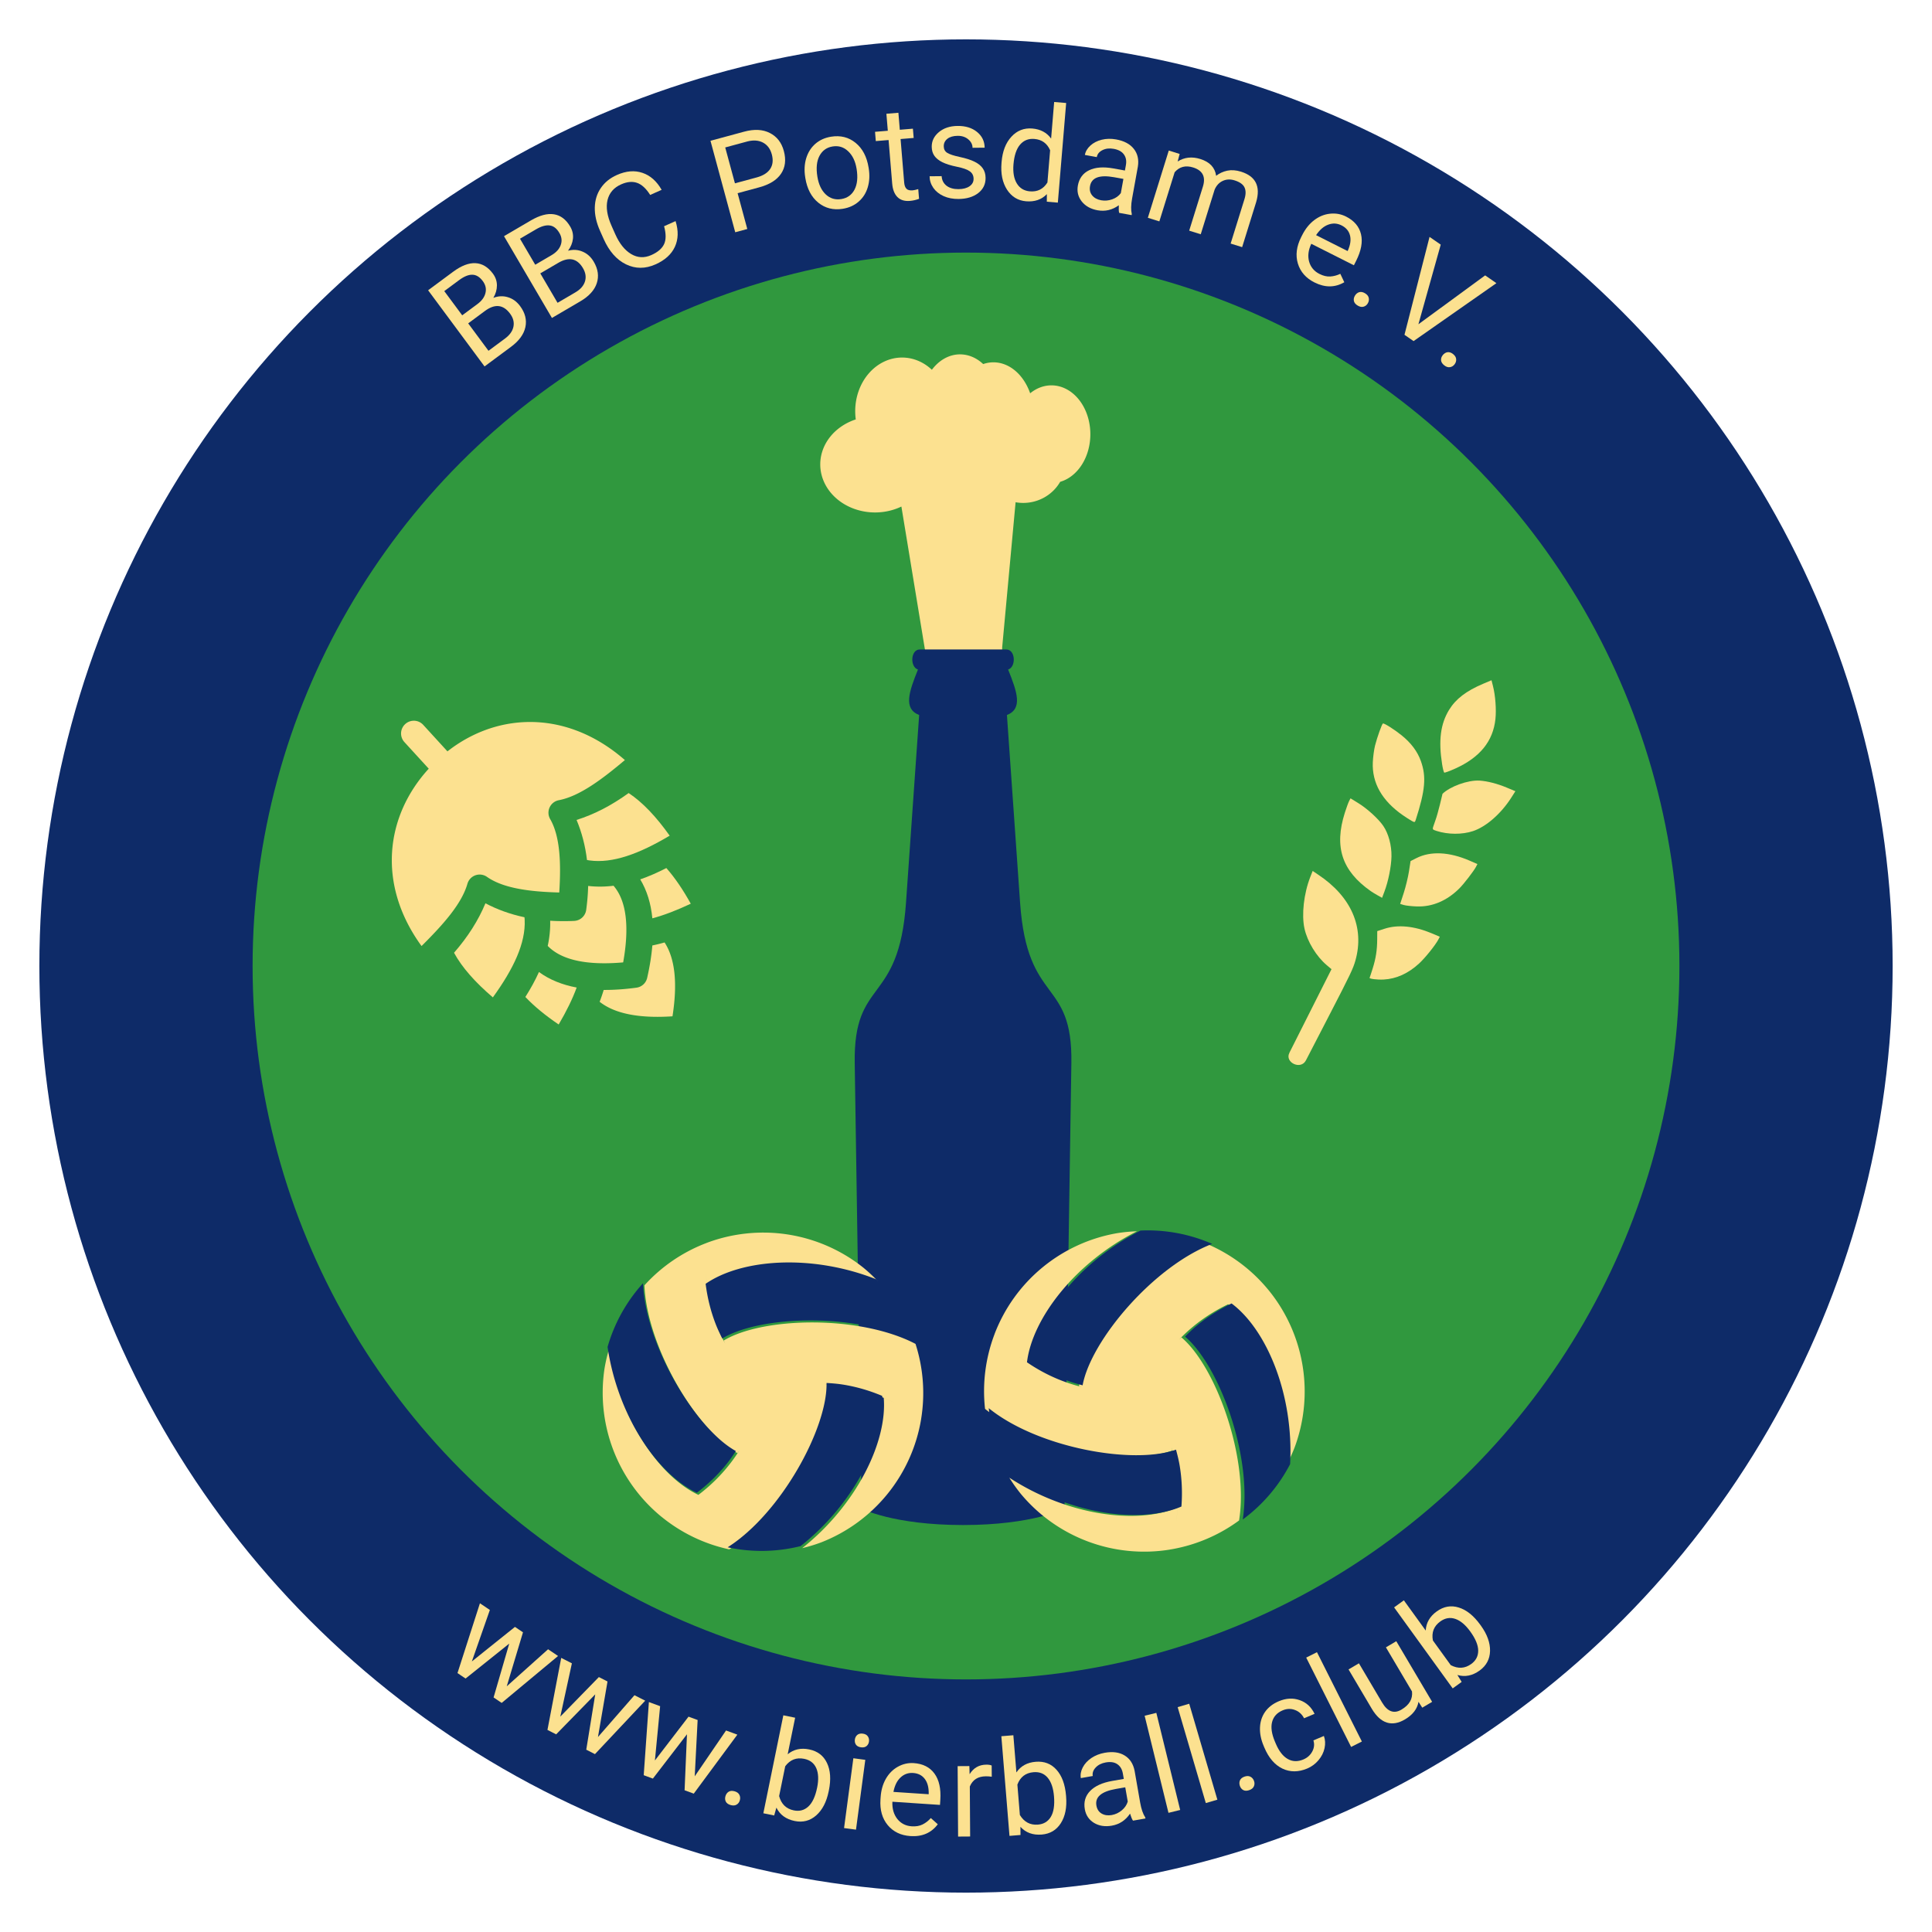 <?xml version="1.0" encoding="UTF-8" standalone="no"?>
<!-- Created with Inkscape (http://www.inkscape.org/) -->

<svg
   width="245.403mm"
   height="245.403mm"
   viewBox="0 0 245.403 245.403"
   version="1.1"
   id="svg2358"
   sodipodi:docname="logo_text2path.svg"
   inkscape:version="1.1 (c68e22c387, 2021-05-23)"
   xmlns:inkscape="http://www.inkscape.org/namespaces/inkscape"
   xmlns:sodipodi="http://sodipodi.sourceforge.net/DTD/sodipodi-0.dtd"
   xmlns="http://www.w3.org/2000/svg"
   xmlns:svg="http://www.w3.org/2000/svg">
  <sodipodi:namedview
     id="namedview2360"
     pagecolor="#ffffff"
     bordercolor="#666666"
     borderopacity="1.0"
     inkscape:pageshadow="2"
     inkscape:pageopacity="0.0"
     inkscape:pagecheckerboard="0"
     inkscape:document-units="mm"
     showgrid="false"
     fit-margin-top="5"
     fit-margin-left="5"
     fit-margin-right="5"
     fit-margin-bottom="5"
     inkscape:zoom="1.3915123"
     inkscape:cx="239.6673"
     inkscape:cy="676.24266"
     inkscape:window-width="1920"
     inkscape:window-height="1017"
     inkscape:window-x="2552"
     inkscape:window-y="353"
     inkscape:window-maximized="1"
     inkscape:current-layer="layer1" />
  <defs
     id="defs2355" />
  <g
     inkscape:label="Ebene 1"
     inkscape:groupmode="layer"
     id="layer1"
     transform="translate(-86.073,-21.805)">
    <circle
       r="117.702"
       cy="144.507"
       cx="208.775"
       id="blue_background"
       style="display:inline;vector-effect:none;fill:#0e2b68;fill-opacity:1;stroke:none;stroke-width:1;stroke-linecap:butt;stroke-linejoin:miter;stroke-miterlimit:4;stroke-dasharray:none;stroke-dashoffset:0;stroke-opacity:1"
       inkscape:label="blue_background" />
    <circle
       r="90.617"
       cy="144.507"
       cx="208.775"
       id="green_background"
       style="display:inline;vector-effect:none;fill:#30983e icc-color(ISO-Coated-v2-300---ECI-, 0.773, 0.059, 0.902, 0.18);fill-opacity:1;stroke:none;stroke-width:1;stroke-linecap:butt;stroke-linejoin:miter;stroke-miterlimit:4;stroke-dasharray:none;stroke-dashoffset:0;stroke-opacity:1"
       inkscape:label="green_background" />
    <g
       aria-label="www.bierball.club"
       id="domain_text"
       style="font-size:16.933px;line-height:1.25;font-family:Roboto;-inkscape-font-specification:'Roboto, Normal';text-align:center;letter-spacing:0.003px;word-spacing:0px;text-anchor:middle;display:inline;fill:#fce190"
       inkscape:label="domain_text">
      <path
         d="m 150.44,236.001 5.25,-4.707 1.268,0.855 -7.162,5.96 -1.028,-0.694 1.989,-6.837 -5.546,4.437 -1.028,-0.694 2.851,-8.868 1.261,0.851 -2.286,6.537 5.473,-4.387 1.021,0.689 z"
         style="letter-spacing:0.794px"
         id="path990" />
      <path
         d="m 162.027,242.443 4.637,-5.312 1.363,0.694 -6.382,6.789 -1.105,-0.563 1.14,-7.028 -4.964,5.08 -1.105,-0.563 1.748,-9.15 1.356,0.691 -1.471,6.767 4.897,-5.021 1.098,0.559 z"
         style="letter-spacing:0.794px"
         id="path992" />
      <path
         d="m 174.318,247.433 3.978,-5.822 1.435,0.529 -5.537,7.494 -1.164,-0.429 0.303,-7.114 -4.33,5.63 -1.164,-0.429 0.657,-9.292 1.428,0.526 -0.663,6.893 4.27,-5.564 1.156,0.426 z"
         style="letter-spacing:0.794px"
         id="path994" />
      <path
         d="m 178.215,249.971 q 0.107,-0.382 0.401,-0.575 0.302,-0.19 0.756,-0.064 0.454,0.127 0.614,0.446 0.168,0.322 0.061,0.704 -0.102,0.366 -0.41,0.547 -0.3,0.182 -0.754,0.056 -0.454,-0.127 -0.616,-0.438 -0.154,-0.309 -0.052,-0.675 z"
         style="letter-spacing:0.794px"
         id="path996" />
      <path
         d="m 191.328,249.356 q -0.41,2.009 -1.583,3.044 -1.172,1.027 -2.727,0.709 -1.661,-0.339 -2.328,-1.699 l -0.28,0.998 -1.377,-0.281 2.54,-12.443 1.499,0.306 -0.948,4.642 q 1.137,-0.941 2.733,-0.615 1.596,0.326 2.257,1.718 0.669,1.394 0.241,3.492 z m -1.464,-0.476 q 0.313,-1.531 -0.109,-2.486 -0.421,-0.955 -1.531,-1.182 -1.483,-0.303 -2.412,0.942 l -0.774,3.791 q 0.407,1.518 1.866,1.815 1.077,0.22 1.847,-0.492 0.77,-0.712 1.112,-2.389 z"
         style="letter-spacing:0.794px"
         id="path998" />
      <path
         d="m 194.802,254.208 -1.516,-0.202 1.181,-8.868 1.516,0.202 z m -0.145,-11.438 q 0.049,-0.369 0.304,-0.593 0.263,-0.224 0.706,-0.165 0.443,0.059 0.638,0.344 0.196,0.285 0.147,0.653 -0.049,0.369 -0.311,0.584 -0.262,0.215 -0.705,0.156 -0.443,-0.059 -0.639,-0.335 -0.189,-0.275 -0.139,-0.644 z"
         style="letter-spacing:0.794px"
         id="path1000" />
      <path
         d="m 201.713,255.023 q -1.815,-0.12 -2.875,-1.384 -1.059,-1.272 -0.927,-3.268 l 0.019,-0.281 q 0.088,-1.328 0.66,-2.334 0.581,-1.014 1.527,-1.539 0.955,-0.533 2.019,-0.463 1.741,0.115 2.63,1.326 0.889,1.211 0.747,3.348 l -0.042,0.635 -6.047,-0.401 q -0.054,1.322 0.626,2.188 0.689,0.858 1.827,0.933 0.809,0.054 1.391,-0.239 0.583,-0.293 1.04,-0.809 l 0.884,0.788 q -1.236,1.65 -3.48,1.501 z m 0.341,-8.015 q -0.924,-0.061 -1.596,0.574 -0.671,0.627 -0.9,1.83 l 4.472,0.297 0.008,-0.116 q 0.011,-1.168 -0.508,-1.84 -0.518,-0.681 -1.475,-0.744 z"
         style="letter-spacing:0.794px"
         id="path1002" />
      <path
         d="m 212.047,247.485 q -0.348,-0.056 -0.753,-0.053 -1.505,0.01 -2.034,1.295 l 0.041,6.35 -1.53,0.01 -0.058,-8.946 1.488,-0.01 0.032,1.033 q 0.745,-1.204 2.125,-1.213 0.446,-0.003 0.679,0.111 z"
         style="letter-spacing:0.794px"
         id="path1004" />
      <path
         d="m 221.491,250.023 q 0.167,2.044 -0.671,3.365 -0.839,1.313 -2.421,1.442 -1.689,0.138 -2.71,-0.982 l 0.01,1.036 -1.401,0.114 -1.033,-12.658 1.525,-0.124 0.386,4.722 q 0.829,-1.221 2.453,-1.353 1.623,-0.133 2.647,1.02 1.031,1.152 1.206,3.286 z m -1.539,-0.049 q -0.127,-1.558 -0.798,-2.357 -0.671,-0.8 -1.8,-0.708 -1.508,0.123 -2.053,1.578 l 0.315,3.857 q 0.815,1.344 2.298,1.223 1.096,-0.089 1.637,-0.988 0.541,-0.899 0.401,-2.604 z"
         style="letter-spacing:0.794px"
         id="path1006" />
      <path
         d="m 229.987,253.063 q -0.176,-0.238 -0.374,-0.891 -0.86,1.275 -2.318,1.53 -1.303,0.228 -2.27,-0.359 -0.96,-0.596 -1.158,-1.728 -0.241,-1.376 0.67,-2.316 0.917,-0.949 2.815,-1.281 l 1.466,-0.256 -0.121,-0.692 q -0.138,-0.79 -0.692,-1.172 -0.555,-0.39 -1.475,-0.229 -0.806,0.141 -1.281,0.644 -0.475,0.503 -0.373,1.081 l -1.515,0.265 q -0.115,-0.66 0.242,-1.352 0.364,-0.702 1.1,-1.199 0.744,-0.499 1.705,-0.667 1.523,-0.266 2.52,0.349 0.996,0.607 1.262,1.937 l 0.709,4.056 q 0.212,1.214 0.647,1.876 l 0.023,0.13 z m -2.701,-0.711 q 0.709,-0.124 1.28,-0.601 0.571,-0.478 0.754,-1.114 l -0.316,-1.808 -1.181,0.206 q -2.769,0.484 -2.486,2.105 0.124,0.709 0.666,1.025 0.542,0.317 1.283,0.187 z"
         style="letter-spacing:0.794px"
         id="path1008" />
      <path
         d="m 235.979,251.707 -1.486,0.365 -3.028,-12.334 1.486,-0.365 z"
         style="letter-spacing:0.794px"
         id="path1010" />
      <path
         d="m 240.704,250.4 -1.468,0.431 -3.576,-12.186 1.468,-0.431 z"
         style="letter-spacing:0.794px"
         id="path1012" />
      <path
         d="m 243.565,248.653 q -0.129,-0.375 0.003,-0.701 0.141,-0.328 0.586,-0.482 0.446,-0.153 0.758,0.019 0.321,0.169 0.45,0.545 0.124,0.36 -0.027,0.683 -0.143,0.32 -0.589,0.474 -0.446,0.153 -0.756,-0.011 -0.302,-0.167 -0.426,-0.527 z"
         style="letter-spacing:0.794px"
         id="path1014" />
      <path
         d="m 251.635,245.289 q 0.754,-0.318 1.125,-1.013 0.371,-0.695 0.142,-1.406 l 1.333,-0.563 q 0.261,0.724 0.082,1.554 -0.179,0.83 -0.772,1.529 -0.586,0.696 -1.423,1.05 -1.683,0.711 -3.154,0.013 -1.466,-0.709 -2.29,-2.659 l -0.1,-0.236 q -0.508,-1.203 -0.462,-2.327 0.046,-1.123 0.65,-1.989 0.612,-0.869 1.739,-1.345 1.386,-0.585 2.651,-0.141 1.272,0.441 1.893,1.741 l -1.333,0.563 q -0.399,-0.774 -1.163,-1.053 -0.76,-0.29 -1.559,0.048 -1.074,0.454 -1.34,1.481 -0.262,1.017 0.356,2.479 l 0.113,0.267 q 0.602,1.424 1.513,1.946 0.911,0.522 2.001,0.062 z"
         style="letter-spacing:0.794px"
         id="path1016" />
      <path
         d="m 259.058,243.013 -1.367,0.687 -5.704,-11.347 1.367,-0.687 z"
         style="letter-spacing:0.794px"
         id="path1018" />
      <path
         d="m 266.252,237.968 q -0.234,1.358 -1.722,2.238 -1.231,0.728 -2.3,0.399 -1.066,-0.34 -1.902,-1.738 l -2.962,-5.011 1.317,-0.778 2.941,4.975 q 1.035,1.751 2.459,0.909 1.509,-0.892 1.342,-2.311 l -3.312,-5.601 1.317,-0.778 4.553,7.701 -1.253,0.741 z"
         style="letter-spacing:0.794px"
         id="path1020" />
      <path
         d="m 274.169,228.282 q 1.202,1.661 1.17,3.225 -0.037,1.557 -1.323,2.488 -1.373,0.993 -2.826,0.565 l 0.545,0.881 -1.139,0.824 -7.443,-10.29 1.239,-0.896 2.777,3.839 q 0.077,-1.474 1.397,-2.429 1.32,-0.955 2.792,-0.499 1.479,0.451 2.734,2.186 z m -1.341,0.756 q -0.916,-1.266 -1.904,-1.602 -0.988,-0.336 -1.906,0.328 -1.226,0.887 -0.938,2.413 l 2.268,3.135 q 1.393,0.727 2.599,-0.145 0.891,-0.644 0.888,-1.693 -0.003,-1.049 -1.006,-2.435 z"
         style="letter-spacing:0.794px"
         id="path1022" />
    </g>
    <path
       inkscape:connector-curvature="0"
       id="name_baseline"
       d="M 146.582,69.292 A 97.597,97.597 0 0 1 283.989,82.315 97.597,97.597 0 0 1 270.967,219.722 97.597,97.597 0 0 1 133.56,206.699 97.597,97.597 0 0 1 146.582,69.292 Z"
       style="vector-effect:none;fill:none;fill-opacity:1;stroke:none;stroke-width:0.642;stroke-linecap:butt;stroke-linejoin:miter;stroke-miterlimit:4;stroke-dasharray:none;stroke-dashoffset:0;stroke-opacity:1"
       inkscape:label="name_baseline" />
    <path
       inkscape:connector-curvature="0"
       id="domain_baseline"
       d="M 207.375,33.945 A 110.57,110.57 0 0 0 98.213,145.907 110.57,110.57 0 0 0 210.174,255.069 110.57,110.57 0 0 0 319.336,143.107 110.57,110.57 0 0 0 207.375,33.945 Z"
       style="display:inline;vector-effect:none;fill:none;fill-opacity:1;stroke:none;stroke-width:0.727;stroke-linecap:butt;stroke-linejoin:miter;stroke-miterlimit:4;stroke-dasharray:none;stroke-dashoffset:0;stroke-opacity:1"
       inkscape:label="domain_baseline" />
    <g
       aria-label="BBC Potsdam e.V."
       id="name_text"
       style="font-size:16.933px;line-height:1.25;font-family:Roboto;-inkscape-font-specification:'Roboto, Normal';letter-spacing:0px;word-spacing:0px;fill:#fce190"
       inkscape:label="name_text">
      <path
         d="m 147.62,68.349 -7.167,-9.673 3.162,-2.343 q 1.574,-1.167 2.847,-1.101 1.28,0.06 2.225,1.336 0.502,0.678 0.506,1.488 -0.001,0.804 -0.454,1.582 0.946,-0.362 1.856,-0.078 0.911,0.272 1.541,1.122 0.965,1.302 0.672,2.671 -0.292,1.369 -1.834,2.511 z m -2.077,-5.469 2.579,3.481 2.106,-1.56 q 0.89,-0.66 1.062,-1.497 0.174,-0.849 -0.427,-1.659 -1.295,-1.747 -3.195,-0.339 z m -0.758,-1.023 1.927,-1.427 q 0.837,-0.62 1.025,-1.408 0.195,-0.793 -0.337,-1.51 -0.591,-0.797 -1.322,-0.811 -0.736,-0.021 -1.686,0.683 l -1.887,1.398 z"
         style="font-size:16.933px"
         id="path943" />
      <path
         d="m 156.18,62.191 -6.087,-10.387 3.396,-1.99 q 1.691,-0.991 2.949,-0.789 1.266,0.197 2.068,1.567 0.426,0.728 0.343,1.534 -0.088,0.799 -0.621,1.524 0.98,-0.258 1.854,0.121 0.877,0.368 1.412,1.281 0.819,1.398 0.382,2.728 -0.438,1.33 -2.093,2.3 z m -1.477,-5.661 2.191,3.738 2.261,-1.325 q 0.956,-0.56 1.217,-1.374 0.264,-0.825 -0.246,-1.696 -1.099,-1.876 -3.14,-0.681 z m -0.644,-1.099 2.069,-1.212 q 0.899,-0.527 1.17,-1.29 0.279,-0.767 -0.173,-1.538 -0.502,-0.856 -1.227,-0.949 -0.729,-0.1 -1.749,0.498 l -2.026,1.187 z"
         style="font-size:16.933px"
         id="path945" />
      <path
         d="m 171.885,49.889 q 0.573,1.836 -0.091,3.272 -0.66,1.425 -2.457,2.226 -1.949,0.868 -3.749,-0.005 -1.793,-0.876 -2.836,-3.217 l -0.471,-1.057 q -0.683,-1.533 -0.657,-2.939 0.033,-1.409 0.762,-2.475 0.725,-1.074 2.047,-1.663 1.752,-0.78 3.247,-0.269 1.491,0.503 2.435,2.156 l -1.458,0.649 q -0.774,-1.23 -1.671,-1.537 -0.889,-0.31 -2.022,0.195 -1.39,0.619 -1.725,1.999 -0.328,1.377 0.516,3.273 l 0.474,1.065 q 0.797,1.79 2.016,2.514 1.219,0.724 2.563,0.126 1.208,-0.538 1.608,-1.368 0.404,-0.841 0.01,-2.294 z"
         style="font-size:16.933px"
         id="path947" />
      <path
         d="m 179.764,46.343 1.231,4.549 -1.532,0.415 -3.145,-11.62 4.286,-1.16 q 1.907,-0.516 3.248,0.166 1.349,0.68 1.783,2.284 0.458,1.692 -0.355,2.897 -0.807,1.195 -2.779,1.728 z m -0.339,-1.253 2.753,-0.745 q 1.229,-0.333 1.728,-1.084 0.497,-0.76 0.201,-1.853 -0.281,-1.038 -1.104,-1.483 -0.823,-0.445 -1.971,-0.16 l -2.841,0.769 z"
         style="font-size:16.933px"
         id="path949" />
      <path
         d="m 188.351,44.314 q -0.21,-1.298 0.129,-2.416 0.347,-1.12 1.161,-1.829 0.823,-0.711 1.99,-0.9 1.804,-0.292 3.116,0.778 1.32,1.068 1.655,3.141 l 0.017,0.106 q 0.209,1.29 -0.123,2.399 -0.325,1.099 -1.155,1.82 -0.822,0.719 -2.013,0.912 -1.796,0.29 -3.116,-0.778 -1.312,-1.069 -1.645,-3.126 z m 1.547,-0.066 q 0.238,1.469 1.059,2.249 0.83,0.779 1.972,0.594 1.151,-0.186 1.683,-1.194 0.531,-1.016 0.268,-2.64 -0.235,-1.453 -1.074,-2.239 -0.832,-0.795 -1.975,-0.61 -1.118,0.181 -1.66,1.181 -0.542,1.001 -0.274,2.657 z"
         style="font-size:16.933px"
         id="path951" />
      <path
         d="m 200.188,36.128 0.179,2.159 1.664,-0.138 0.098,1.178 -1.664,0.138 0.458,5.529 q 0.044,0.536 0.289,0.789 0.244,0.245 0.78,0.201 0.264,-0.022 0.717,-0.159 l 0.102,1.236 q -0.588,0.215 -1.156,0.262 -1.022,0.085 -1.592,-0.49 -0.57,-0.575 -0.664,-1.712 l -0.458,-5.529 -1.623,0.134 -0.098,-1.178 1.623,-0.134 -0.179,-2.159 z"
         style="font-size:16.933px"
         id="path953" />
      <path
         d="m 209.738,44.52 q -0.006,-0.62 -0.481,-0.954 -0.466,-0.343 -1.635,-0.579 -1.16,-0.237 -1.85,-0.577 -0.681,-0.341 -1.017,-0.817 -0.327,-0.476 -0.334,-1.138 -0.011,-1.1 0.908,-1.869 0.927,-0.77 2.374,-0.784 1.521,-0.015 2.471,0.761 0.958,0.776 0.97,2 l -1.538,0.015 q -0.006,-0.628 -0.548,-1.078 -0.534,-0.45 -1.344,-0.442 -0.835,0.008 -1.303,0.377 -0.468,0.368 -0.462,0.955 0.005,0.554 0.446,0.831 0.441,0.277 1.584,0.522 1.152,0.245 1.866,0.594 0.715,0.349 1.058,0.85 0.352,0.493 0.359,1.212 0.012,1.199 -0.94,1.936 -0.952,0.729 -2.482,0.744 -1.075,0.011 -1.905,-0.362 -0.831,-0.372 -1.308,-1.046 -0.47,-0.682 -0.477,-1.475 l 1.53,-0.015 q 0.049,0.769 0.624,1.218 0.583,0.441 1.526,0.432 0.868,-0.009 1.386,-0.361 0.526,-0.361 0.52,-0.948 z"
         style="font-size:16.933px"
         id="path955" />
      <path
         d="m 213.295,42.384 q 0.171,-2.052 1.248,-3.215 1.077,-1.171 2.651,-1.04 1.565,0.131 2.391,1.278 l 0.388,-4.647 1.524,0.127 -1.057,12.656 -1.401,-0.117 0.006,-0.962 q -1.008,1.044 -2.64,0.908 -1.549,-0.129 -2.424,-1.48 -0.866,-1.35 -0.696,-3.393 z m 1.51,0.3 q -0.127,1.516 0.428,2.425 0.555,0.909 1.659,1.001 1.45,0.121 2.226,-1.125 l 0.342,-4.095 q -0.579,-1.318 -1.996,-1.436 -1.121,-0.094 -1.819,0.719 -0.698,0.813 -0.84,2.51 z"
         style="font-size:16.933px"
         id="path957" />
      <path
         d="m 228.23,48.843 q -0.083,-0.284 -0.044,-0.966 -1.247,0.9 -2.703,0.637 -1.302,-0.235 -2.007,-1.119 -0.696,-0.89 -0.492,-2.021 0.249,-1.375 1.427,-1.943 1.188,-0.575 3.084,-0.232 l 1.465,0.265 0.125,-0.692 q 0.143,-0.789 -0.245,-1.338 -0.387,-0.557 -1.306,-0.723 -0.805,-0.146 -1.424,0.163 -0.619,0.308 -0.723,0.886 l -1.513,-0.274 q 0.119,-0.659 0.693,-1.185 0.584,-0.533 1.446,-0.747 0.87,-0.212 1.83,-0.039 1.521,0.275 2.246,1.196 0.726,0.913 0.517,2.253 l -0.733,4.052 q -0.219,1.212 -0.04,1.984 l -0.024,0.13 z m -2.29,-1.599 q 0.708,0.128 1.409,-0.123 0.701,-0.251 1.092,-0.786 l 0.327,-1.806 -1.18,-0.213 q -2.766,-0.5 -3.059,1.119 -0.128,0.708 0.272,1.192 0.4,0.484 1.14,0.618 z"
         style="font-size:16.933px"
         id="path959" />
      <path
         d="m 235.913,41.358 -0.255,0.96 q 1.283,-0.813 2.878,-0.317 1.792,0.558 2.012,2.133 0.618,-0.483 1.415,-0.651 0.805,-0.165 1.736,0.125 2.811,0.875 1.932,3.866 l -1.781,5.724 -1.461,-0.455 1.754,-5.637 q 0.285,-0.916 0.007,-1.496 -0.276,-0.588 -1.263,-0.895 -0.813,-0.253 -1.502,0.069 -0.687,0.315 -1.029,1.109 l -1.764,5.668 -1.468,-0.457 1.742,-5.597 q 0.58,-1.863 -1.244,-2.431 -1.437,-0.447 -2.347,0.612 l -1.941,6.237 -1.461,-0.455 2.658,-8.542 z"
         style="font-size:16.933px"
         id="path961" />
      <path
         d="m 253.038,57.682 q -1.624,-0.819 -2.107,-2.396 -0.479,-1.584 0.422,-3.371 l 0.127,-0.251 q 0.599,-1.189 1.519,-1.892 0.93,-0.707 2.007,-0.822 1.088,-0.118 2.04,0.362 1.558,0.785 1.904,2.247 0.346,1.462 -0.618,3.374 l -0.287,0.568 -5.412,-2.729 q -0.566,1.196 -0.278,2.258 0.3,1.059 1.318,1.572 0.724,0.365 1.374,0.323 0.651,-0.042 1.273,-0.34 l 0.507,1.07 q -1.782,1.037 -3.79,0.024 z m 3.441,-7.247 q -0.827,-0.417 -1.693,-0.094 -0.863,0.315 -1.543,1.333 l 4.002,2.018 0.052,-0.103 q 0.466,-1.071 0.25,-1.892 -0.212,-0.829 -1.068,-1.261 z"
         style="font-size:16.933px"
         id="path963" />
      <path
         d="m 258.173,59.369 q 0.203,-0.341 0.537,-0.45 0.341,-0.105 0.746,0.136 0.405,0.241 0.476,0.591 0.078,0.354 -0.125,0.695 -0.194,0.327 -0.539,0.421 -0.337,0.098 -0.742,-0.143 -0.405,-0.241 -0.48,-0.584 -0.068,-0.339 0.126,-0.666 z"
         style="font-size:16.933px"
         id="path965" />
      <path
         d="m 266.24,62.993 8.479,-6.209 1.428,0.988 -10.521,7.359 -1.156,-0.8 3.185,-12.436 1.421,0.983 z"
         style="font-size:16.933px"
         id="path967" />
      <path
         d="m 269.331,66.915 q 0.248,-0.31 0.594,-0.372 0.352,-0.057 0.721,0.237 0.368,0.294 0.39,0.651 0.029,0.362 -0.219,0.672 -0.237,0.297 -0.591,0.342 -0.347,0.051 -0.715,-0.244 -0.368,-0.294 -0.395,-0.644 -0.021,-0.345 0.217,-0.642 z"
         style="font-size:16.933px"
         id="path969" />
    </g>
    <g
       id="hops"
       style="fill:#fce190;fill-opacity:1;stroke:none;stroke-width:0;stroke-miterlimit:4;stroke-dasharray:none"
       inkscape:label="hops"
       transform="translate(154.349,117.614)">
      <path
         inkscape:connector-curvature="0"
         id="path2303"
         d="m -15.743,-4.261 a 1.618,1.618 0 0 0 -1.063,0.425 1.618,1.618 0 0 0 -0.107,2.282 l 3.096,3.385 c -5.51,6.012 -6.605,14.699 -0.914,22.527 2.713,-2.698 5.09,-5.331 5.827,-7.909 a 1.618,1.618 0 0 1 2.483,-0.879 c 2.076,1.459 5.441,1.892 9.182,1.986 C 3,13.822 2.874,10.426 1.605,8.229 A 1.618,1.618 0 0 1 2.702,5.834 C 5.335,5.33 8.169,3.197 11.098,0.735 7.207,-2.667 2.885,-4.183 -1.273,-4.099 c -3.65,0.074 -7.173,1.381 -10.168,3.728 l -3.082,-3.37 a 1.618,1.618 0 0 0 -1.22,-0.521 z"
         style="color:#000000;font-style:normal;font-variant:normal;font-weight:normal;font-stretch:normal;font-size:medium;line-height:normal;font-family:sans-serif;font-variant-ligatures:normal;font-variant-position:normal;font-variant-caps:normal;font-variant-numeric:normal;font-variant-alternates:normal;font-feature-settings:normal;text-indent:0;text-align:start;text-decoration:none;text-decoration-line:none;text-decoration-style:solid;text-decoration-color:#000000;letter-spacing:normal;word-spacing:normal;text-transform:none;writing-mode:lr-tb;direction:ltr;text-orientation:mixed;dominant-baseline:auto;baseline-shift:baseline;text-anchor:start;white-space:normal;shape-padding:0;clip-rule:nonzero;display:inline;overflow:visible;visibility:visible;isolation:auto;mix-blend-mode:normal;color-interpolation:sRGB;color-interpolation-filters:linearRGB;solid-color:#000000;solid-opacity:1;vector-effect:none;fill:#fce190;fill-opacity:1;fill-rule:nonzero;stroke:none;stroke-width:1;stroke-linecap:round;stroke-linejoin:round;stroke-miterlimit:4;stroke-dasharray:none;stroke-dashoffset:0;stroke-opacity:1;color-rendering:auto;image-rendering:auto;shape-rendering:auto;text-rendering:auto;enable-background:accumulate" />
      <path
         inkscape:connector-curvature="0"
         id="path2301"
         d="M 11.575,4.924 C 9.404,6.494 7.218,7.63 4.96,8.34 5.612,9.898 6.063,11.589 6.284,13.43 c 0.107,0.019 0.213,0.04 0.319,0.054 C 9.567,13.889 12.945,12.625 16.786,10.338 15.086,7.946 13.366,6.111 11.575,4.924 Z"
         style="color:#000000;font-style:normal;font-variant:normal;font-weight:normal;font-stretch:normal;font-size:medium;line-height:normal;font-family:sans-serif;font-variant-ligatures:normal;font-variant-position:normal;font-variant-caps:normal;font-variant-numeric:normal;font-variant-alternates:normal;font-feature-settings:normal;text-indent:0;text-align:start;text-decoration:none;text-decoration-line:none;text-decoration-style:solid;text-decoration-color:#000000;letter-spacing:normal;word-spacing:normal;text-transform:none;writing-mode:lr-tb;direction:ltr;text-orientation:mixed;dominant-baseline:auto;baseline-shift:baseline;text-anchor:start;white-space:normal;shape-padding:0;clip-rule:nonzero;display:inline;overflow:visible;visibility:visible;isolation:auto;mix-blend-mode:normal;color-interpolation:sRGB;color-interpolation-filters:linearRGB;solid-color:#000000;solid-opacity:1;vector-effect:none;fill:#fce190;fill-opacity:1;fill-rule:nonzero;stroke:none;stroke-width:1;stroke-linecap:round;stroke-linejoin:round;stroke-miterlimit:4;stroke-dasharray:none;stroke-dashoffset:0;stroke-opacity:1;color-rendering:auto;image-rendering:auto;shape-rendering:auto;text-rendering:auto;enable-background:accumulate" />
      <path
         inkscape:connector-curvature="0"
         id="path2299"
         d="m 16.363,14.45 c -1.117,0.575 -2.221,1.062 -3.316,1.439 0.858,1.422 1.359,3.081 1.539,4.948 1.522,-0.407 3.148,-1.041 4.879,-1.858 -0.992,-1.787 -2.019,-3.303 -3.102,-4.529 z"
         style="color:#000000;font-style:normal;font-variant:normal;font-weight:normal;font-stretch:normal;font-size:medium;line-height:normal;font-family:sans-serif;font-variant-ligatures:normal;font-variant-position:normal;font-variant-caps:normal;font-variant-numeric:normal;font-variant-alternates:normal;font-feature-settings:normal;text-indent:0;text-align:start;text-decoration:none;text-decoration-line:none;text-decoration-style:solid;text-decoration-color:#000000;letter-spacing:normal;word-spacing:normal;text-transform:none;writing-mode:lr-tb;direction:ltr;text-orientation:mixed;dominant-baseline:auto;baseline-shift:baseline;text-anchor:start;white-space:normal;shape-padding:0;clip-rule:nonzero;display:inline;overflow:visible;visibility:visible;isolation:auto;mix-blend-mode:normal;color-interpolation:sRGB;color-interpolation-filters:linearRGB;solid-color:#000000;solid-opacity:1;vector-effect:none;fill:#fce190;fill-opacity:1;fill-rule:nonzero;stroke:none;stroke-width:1;stroke-linecap:round;stroke-linejoin:round;stroke-miterlimit:4;stroke-dasharray:none;stroke-dashoffset:0;stroke-opacity:1;color-rendering:auto;image-rendering:auto;shape-rendering:auto;text-rendering:auto;enable-background:accumulate" />
      <path
         inkscape:connector-curvature="0"
         id="path2296"
         d="m 9.654,16.698 c -1.077,0.136 -2.149,0.149 -3.222,0.025 -0.025,0.976 -0.105,1.989 -0.249,3.044 a 1.618,1.618 0 0 1 -1.527,1.397 c -1.061,0.049 -2.076,0.039 -3.048,-0.023 0.027,1.077 -0.082,2.141 -0.313,3.199 1.749,1.805 4.983,2.497 9.584,2.094 0.811,-4.546 0.415,-7.834 -1.226,-9.737 z"
         style="color:#000000;font-style:normal;font-variant:normal;font-weight:normal;font-stretch:normal;font-size:medium;line-height:normal;font-family:sans-serif;font-variant-ligatures:normal;font-variant-position:normal;font-variant-caps:normal;font-variant-numeric:normal;font-variant-alternates:normal;font-feature-settings:normal;text-indent:0;text-align:start;text-decoration:none;text-decoration-line:none;text-decoration-style:solid;text-decoration-color:#000000;letter-spacing:normal;word-spacing:normal;text-transform:none;writing-mode:lr-tb;direction:ltr;text-orientation:mixed;dominant-baseline:auto;baseline-shift:baseline;text-anchor:start;white-space:normal;shape-padding:0;clip-rule:nonzero;display:inline;overflow:visible;visibility:visible;isolation:auto;mix-blend-mode:normal;color-interpolation:sRGB;color-interpolation-filters:linearRGB;solid-color:#000000;solid-opacity:1;vector-effect:none;fill:#fce190;fill-opacity:1;fill-rule:nonzero;stroke:none;stroke-width:1;stroke-linecap:round;stroke-linejoin:round;stroke-miterlimit:4;stroke-dasharray:none;stroke-dashoffset:0;stroke-opacity:1;color-rendering:auto;image-rendering:auto;shape-rendering:auto;text-rendering:auto;enable-background:accumulate" />
      <path
         inkscape:connector-curvature="0"
         id="path2294"
         d="m -6.616,18.928 c -0.908,2.186 -2.233,4.262 -3.989,6.283 1.025,1.888 2.702,3.762 4.932,5.668 2.618,-3.621 4.18,-6.875 4.041,-9.862 -0.005,-0.105 -0.015,-0.211 -0.025,-0.316 -1.817,-0.385 -3.463,-0.984 -4.959,-1.773 z"
         style="color:#000000;font-style:normal;font-variant:normal;font-weight:normal;font-stretch:normal;font-size:medium;line-height:normal;font-family:sans-serif;font-variant-ligatures:normal;font-variant-position:normal;font-variant-caps:normal;font-variant-numeric:normal;font-variant-alternates:normal;font-feature-settings:normal;text-indent:0;text-align:start;text-decoration:none;text-decoration-line:none;text-decoration-style:solid;text-decoration-color:#000000;letter-spacing:normal;word-spacing:normal;text-transform:none;writing-mode:lr-tb;direction:ltr;text-orientation:mixed;dominant-baseline:auto;baseline-shift:baseline;text-anchor:start;white-space:normal;shape-padding:0;clip-rule:nonzero;display:inline;overflow:visible;visibility:visible;isolation:auto;mix-blend-mode:normal;color-interpolation:sRGB;color-interpolation-filters:linearRGB;solid-color:#000000;solid-opacity:1;vector-effect:none;fill:#fce190;fill-opacity:1;fill-rule:nonzero;stroke:none;stroke-width:1;stroke-linecap:round;stroke-linejoin:round;stroke-miterlimit:4;stroke-dasharray:none;stroke-dashoffset:0;stroke-opacity:1;color-rendering:auto;image-rendering:auto;shape-rendering:auto;text-rendering:auto;enable-background:accumulate" />
      <path
         inkscape:connector-curvature="0"
         id="path2292"
         d="m 16.137,23.901 c -0.521,0.15 -1.038,0.276 -1.552,0.382 -0.109,1.302 -0.33,2.676 -0.657,4.116 a 1.618,1.618 0 0 1 -1.364,1.247 c -1.463,0.198 -2.851,0.295 -4.158,0.287 -0.15,0.499 -0.321,1.001 -0.515,1.505 1.931,1.526 5.046,2.124 9.253,1.846 0.652,-4.163 0.339,-7.323 -1.006,-9.383 z"
         style="color:#000000;font-style:normal;font-variant:normal;font-weight:normal;font-stretch:normal;font-size:medium;line-height:normal;font-family:sans-serif;font-variant-ligatures:normal;font-variant-position:normal;font-variant-caps:normal;font-variant-numeric:normal;font-variant-alternates:normal;font-feature-settings:normal;text-indent:0;text-align:start;text-decoration:none;text-decoration-line:none;text-decoration-style:solid;text-decoration-color:#000000;letter-spacing:normal;word-spacing:normal;text-transform:none;writing-mode:lr-tb;direction:ltr;text-orientation:mixed;dominant-baseline:auto;baseline-shift:baseline;text-anchor:start;white-space:normal;shape-padding:0;clip-rule:nonzero;display:inline;overflow:visible;visibility:visible;isolation:auto;mix-blend-mode:normal;color-interpolation:sRGB;color-interpolation-filters:linearRGB;solid-color:#000000;solid-opacity:1;vector-effect:none;fill:#fce190;fill-opacity:1;fill-rule:nonzero;stroke:none;stroke-width:1;stroke-linecap:round;stroke-linejoin:round;stroke-miterlimit:4;stroke-dasharray:none;stroke-dashoffset:0;stroke-opacity:1;color-rendering:auto;image-rendering:auto;shape-rendering:auto;text-rendering:auto;enable-background:accumulate" />
      <path
         inkscape:connector-curvature="0"
         id="path2139-2-9"
         d="m 0.183,27.656 c -0.473,1.056 -1.056,2.111 -1.727,3.17 1.123,1.189 2.54,2.349 4.232,3.496 C 3.656,32.671 4.433,31.108 4.973,29.628 3.131,29.282 1.523,28.637 0.183,27.656 Z"
         style="color:#000000;font-style:normal;font-variant:normal;font-weight:normal;font-stretch:normal;font-size:medium;line-height:normal;font-family:sans-serif;font-variant-ligatures:normal;font-variant-position:normal;font-variant-caps:normal;font-variant-numeric:normal;font-variant-alternates:normal;font-feature-settings:normal;text-indent:0;text-align:start;text-decoration:none;text-decoration-line:none;text-decoration-style:solid;text-decoration-color:#000000;letter-spacing:normal;word-spacing:normal;text-transform:none;writing-mode:lr-tb;direction:ltr;text-orientation:mixed;dominant-baseline:auto;baseline-shift:baseline;text-anchor:start;white-space:normal;shape-padding:0;clip-rule:nonzero;display:inline;overflow:visible;visibility:visible;isolation:auto;mix-blend-mode:normal;color-interpolation:sRGB;color-interpolation-filters:linearRGB;solid-color:#000000;solid-opacity:1;vector-effect:none;fill:#fce190;fill-opacity:1;fill-rule:nonzero;stroke:none;stroke-width:1;stroke-linecap:round;stroke-linejoin:round;stroke-miterlimit:4;stroke-dasharray:none;stroke-dashoffset:0;stroke-opacity:1;color-rendering:auto;image-rendering:auto;shape-rendering:auto;text-rendering:auto;enable-background:accumulate" />
    </g>
    <g
       id="barley"
       style="fill:#fce190;fill-opacity:1;stroke:none"
       inkscape:label="barley"
       transform="translate(154.349,117.614)">
      <path
         inkscape:connector-curvature="0"
         id="path6033"
         d="m 95.495,37.93 2.678,-5.317 2.678,-5.317 -0.596,-0.503 C 98.925,25.671 97.782,23.794 97.419,22.134 97.034,20.375 97.333,17.704 98.151,15.602 l 0.308,-0.783 0.703,0.473 c 4.205,2.792 5.905,6.708 4.73,10.894 -0.292,1.042 -0.638,1.767 -3.307,6.927 l -2.98,5.763 c -0.662,1.279 -2.72,0.248 -2.106,-0.938 z"
         style="clip-rule:evenodd;display:inline;fill:#fce190;fill-opacity:1;fill-rule:evenodd;stroke:none;stroke-width:1;stroke-linecap:round;stroke-linejoin:round;stroke-miterlimit:2.75;stroke-dasharray:none" />
      <path
         inkscape:connector-curvature="0"
         id="path6031"
         d="m 105.693,28.384 c 0.03,-0.057 0.201,-0.576 0.385,-1.164 0.408,-1.296 0.57,-2.336 0.578,-3.716 l 0.006,-1.042 0.938,-0.305 c 1.689,-0.549 3.758,-0.349 5.968,0.577 l 1.04,0.441 -0.175,0.337 c -0.376,0.723 -1.678,2.347 -2.461,3.066 -1.372,1.261 -2.89,1.949 -4.486,2.033 -0.813,0.043 -1.866,-0.087 -1.796,-0.223 z"
         style="clip-rule:evenodd;display:inline;fill:#fce190;fill-opacity:1;fill-rule:evenodd;stroke:none;stroke-width:1;stroke-linecap:round;stroke-linejoin:round;stroke-miterlimit:2.75;stroke-dasharray:none" />
      <path
         inkscape:connector-curvature="0"
         id="path6029"
         d="m 105.833,17.38 c -3.66,-2.571 -4.666,-5.613 -3.29,-9.948 0.197,-0.621 0.44,-1.289 0.541,-1.483 l 0.182,-0.353 0.989,0.609 c 1.132,0.695 2.571,2.005 3.178,2.901 0.662,0.977 1.06,2.464 1.036,3.859 -0.023,1.287 -0.404,3.189 -0.902,4.494 l -0.292,0.774 -0.557,-0.312 c -0.306,-0.171 -0.704,-0.413 -0.883,-0.541 z"
         style="clip-rule:evenodd;display:inline;fill:#fce190;fill-opacity:1;fill-rule:evenodd;stroke:none;stroke-width:1;stroke-linecap:round;stroke-linejoin:round;stroke-miterlimit:2.75;stroke-dasharray:none" />
      <path
         inkscape:connector-curvature="0"
         id="path6027"
         d="m 110.032,17.596 c 0.249,-0.772 0.545,-1.995 0.658,-2.717 l 0.204,-1.314 0.749,-0.379 c 1.788,-0.906 4.149,-0.797 6.717,0.311 l 1.026,0.446 -0.182,0.353 c -0.268,0.519 -1.539,2.168 -2.102,2.73 -1.585,1.581 -3.444,2.371 -5.417,2.301 -0.665,-0.023 -1.411,-0.107 -1.659,-0.184 l -0.452,-0.137 z"
         style="clip-rule:evenodd;display:inline;fill:#fce190;fill-opacity:1;fill-rule:evenodd;stroke:none;stroke-width:1;stroke-linecap:round;stroke-linejoin:round;stroke-miterlimit:2.75;stroke-dasharray:none" />
      <path
         inkscape:connector-curvature="0"
         id="path6025"
         d="m 109.925,7.748 c -2.66,-1.849 -3.943,-4.11 -3.826,-6.739 0.029,-0.663 0.158,-1.618 0.285,-2.122 0.258,-1.022 0.879,-2.762 1.001,-2.8 0.164,-0.052 1.477,0.777 2.373,1.505 1.205,0.974 2.007,2.044 2.443,3.26 0.713,1.988 0.562,3.723 -0.652,7.483 -0.11,0.329 -0.137,0.335 -0.54,0.109 -0.236,-0.132 -0.722,-0.446 -1.084,-0.697 z"
         style="clip-rule:evenodd;display:inline;fill:#fce190;fill-opacity:1;fill-rule:evenodd;stroke:none;stroke-width:1;stroke-linecap:round;stroke-linejoin:round;stroke-miterlimit:2.75;stroke-dasharray:none" />
      <path
         inkscape:connector-curvature="0"
         id="path6023"
         d="m 113.749,9.265 c 0.049,-0.165 0.191,-0.579 0.317,-0.922 0.128,-0.341 0.379,-1.229 0.56,-1.973 l 0.327,-1.353 c 0.945,-0.915 3.212,-1.767 4.72,-1.674 1.023,0.074 2.265,0.397 3.45,0.894 l 1.086,0.453 -0.521,0.819 c -1.306,2.046 -3.202,3.701 -4.872,4.252 -1.37,0.452 -3.172,0.443 -4.615,-0.024 -0.491,-0.157 -0.526,-0.2 -0.45,-0.474 z"
         style="clip-rule:evenodd;display:inline;fill:#fce190;fill-opacity:1;fill-rule:evenodd;stroke:none;stroke-width:1;stroke-linecap:round;stroke-linejoin:round;stroke-miterlimit:2.75;stroke-dasharray:none" />
      <path
         inkscape:connector-curvature="0"
         id="path4519-5-5-8"
         d="m 114.901,1.263 c -0.475,-3.001 -0.206,-5.114 0.876,-6.889 0.858,-1.405 2.177,-2.417 4.354,-3.338 l 1.043,-0.441 0.188,0.739 c 0.308,1.206 0.44,3.003 0.31,4.206 -0.304,2.816 -1.978,4.871 -5.115,6.28 -0.696,0.312 -1.317,0.541 -1.381,0.507 -0.067,-0.035 -0.188,-0.512 -0.275,-1.064 z"
         style="clip-rule:evenodd;display:inline;fill:#fce190;fill-opacity:1;fill-rule:evenodd;stroke:none;stroke-width:1;stroke-linecap:round;stroke-linejoin:round;stroke-miterlimit:2.75;stroke-dasharray:none" />
    </g>
    <g
       transform="translate(328.925,538.641)"
       id="bottle"
       style="display:inline;stroke:none"
       inkscape:label="bottle">
      <path
         inkscape:connector-curvature="0"
         d="m -120.904,-471.825 a 4.944,6.306 0 0 0 -3.581,1.958 5.953,6.811 0 0 0 -3.785,-1.554 5.953,6.811 0 0 0 -5.953,6.811 5.953,6.811 0 0 0 0.071,1.047 6.962,6.105 0 0 0 -4.511,5.714 6.962,6.105 0 0 0 6.962,6.105 6.962,6.105 0 0 0 3.344,-0.75 l 3.114,18.912 9.687,-0.403 v -0.605 l 1.705,-18.451 a 5.398,5.297 0 0 0 0.97,0.087 5.398,5.297 0 0 0 4.694,-2.682 4.944,6.206 0 0 0 3.832,-6.046 4.944,6.206 0 0 0 -4.944,-6.206 4.944,6.206 0 0 0 -2.701,1.008 5.146,6.811 0 0 0 -4.665,-3.934 5.146,6.811 0 0 0 -1.303,0.222 4.944,6.306 0 0 0 -2.935,-1.232 z"
         style="display:inline;fill:#fce190;fill-opacity:1;stroke:none;stroke-width:1;stroke-linecap:round;stroke-linejoin:miter;stroke-miterlimit:4;stroke-dasharray:none;stroke-opacity:1"
         id="path4603-0-8" />
      <path
         id="path4584-5-4"
         style="display:inline;fill:#0e2b68;fill-opacity:1;stroke:none;stroke-width:1;stroke-linecap:round;stroke-linejoin:miter;stroke-miterlimit:4;stroke-dasharray:none;stroke-opacity:1"
         d="m -126.025,-434.339 c -1.173,0 -1.261,2.224 -0.227,2.548 -1.14,2.843 -1.888,4.976 0.152,5.777 l -1.671,23.846 c -0.92,13.13 -6.681,9.436 -6.514,20.357 l 0.87,56.599 c 0,0 3.988,2.086 12.89,2.086 8.902,0 12.89,-2.086 12.89,-2.086 l 0.869,-56.599 c 0.168,-10.921 -5.593,-7.227 -6.514,-20.357 l -1.671,-23.846 c 2.04,-0.801 1.292,-2.934 0.152,-5.777 1.034,-0.324 0.945,-2.548 -0.227,-2.548 h -5.499 z"
         inkscape:connector-curvature="0" />
    </g>
    <g
       style="display:inline"
       transform="matrix(0.567,0.457,-0.457,0.567,115.118,90.285)"
       id="left_ball"
       inkscape:label="left_ball">
      <path
         style="opacity:1;vector-effect:none;fill:#fce190;fill-opacity:1;stroke:none;stroke-width:5.505;stroke-linecap:round;stroke-linejoin:miter;stroke-miterlimit:4;stroke-dasharray:none;stroke-dashoffset:0;stroke-opacity:1"
         d="m -968.217,1629.799 a 76.984,76.984 0 0 0 -25.426,4.959 c -4e-4,0 4.1e-4,0.01 0,0.014 a 76.984,76.984 0 0 0 -0.002,0 76.984,76.984 0 0 0 -29.777,20.332 c 0.082,1.847 0.239,3.726 0.484,5.633 0.253,1.969 0.589,3.965 1.002,5.979 0.413,2.014 0.902,4.045 1.461,6.084 0.559,2.039 1.186,4.087 1.877,6.133 1.381,4.092 3.014,8.182 4.84,12.188 1.826,4.006 3.848,7.929 6.008,11.697 2.16,3.768 4.459,7.379 6.842,10.758 2.383,3.379 4.849,6.525 7.344,9.363 1.247,1.419 2.502,2.76 3.756,4.016 1.254,1.255 2.508,2.425 3.756,3.498 1.247,1.073 2.488,2.049 3.715,2.92 1.203,0.855 2.391,1.603 3.561,2.246 0.313,-0.475 0.687,-0.903 0.99,-1.385 -1.711,2.721 -3.575,5.328 -5.596,7.818 -2.021,2.49 -4.198,4.863 -6.533,7.119 -2.335,2.256 -4.828,4.396 -7.482,6.414 -1.894,1.44 -3.871,2.816 -5.93,4.133 2.019,-1.295 3.96,-2.649 5.822,-4.061 -1.184,-0.559 -2.37,-1.19 -3.551,-1.893 -1.184,-0.704 -2.363,-1.48 -3.537,-2.322 -2.348,-1.684 -4.67,-3.637 -6.937,-5.834 -2.267,-2.197 -4.481,-4.637 -6.611,-7.295 -2.131,-2.658 -4.177,-5.532 -6.115,-8.598 -1.939,-3.065 -3.768,-6.321 -5.459,-9.742 -1.691,-3.421 -3.243,-7.007 -4.631,-10.73 -1.387,-3.724 -2.61,-7.586 -3.639,-11.561 -1.006,-3.888 -1.814,-7.888 -2.424,-11.967 a 76.984,76.984 0 0 0 -2.133,9.176 76.984,76.984 0 0 0 27.355,71.309 c 0,0 0.01,0 0.01,-0.01 a 76.984,76.984 0 0 0 32.5,15.625 c 1.559,-0.995 3.106,-2.071 4.635,-3.236 1.579,-1.203 3.14,-2.493 4.678,-3.857 1.538,-1.364 3.05,-2.803 4.537,-4.307 1.487,-1.504 2.946,-3.072 4.373,-4.693 2.853,-3.243 5.577,-6.699 8.133,-10.283 2.556,-3.585 4.944,-7.296 7.127,-11.051 2.183,-3.755 4.162,-7.552 5.896,-11.305 1.735,-3.753 3.227,-7.464 4.438,-11.043 0.605,-1.79 1.14,-3.546 1.6,-5.26 0.46,-1.714 0.847,-3.385 1.152,-5.002 0.305,-1.617 0.529,-3.178 0.67,-4.676 0.139,-1.469 0.194,-2.873 0.166,-4.207 -0.551,-0.032 -1.095,-0.136 -1.646,-0.162 3.196,0.123 6.369,0.431 9.52,0.934 3.167,0.505 6.312,1.204 9.434,2.098 3.121,0.894 6.22,1.984 9.295,3.273 2.244,0.941 4.473,1.991 6.691,3.144 -2.179,-1.131 -4.371,-2.16 -6.574,-3.088 0.108,1.304 0.153,2.647 0.135,4.021 -0.018,1.377 -0.098,2.787 -0.24,4.225 -0.285,2.876 -0.817,5.862 -1.586,8.924 -0.769,3.062 -1.776,6.199 -3.012,9.373 -1.236,3.174 -2.701,6.384 -4.387,9.596 -1.685,3.212 -3.592,6.425 -5.709,9.6 -2.117,3.175 -4.445,6.312 -6.977,9.375 -2.531,3.063 -5.266,6.054 -8.193,8.932 -2.864,2.816 -5.925,5.515 -9.152,8.082 a 76.984,76.984 0 0 0 9.014,-2.74 76.984,76.984 0 0 0 48.078,-59.346 c -0.003,0 -0.007,0 -0.01,-0.01 a 76.984,76.984 0 0 0 -2.719,-35.957 c -1.641,-0.853 -3.345,-1.655 -5.119,-2.397 -1.832,-0.765 -3.729,-1.472 -5.68,-2.121 -1.95,-0.649 -3.953,-1.242 -5.998,-1.777 -2.045,-0.536 -4.135,-1.016 -6.252,-1.441 -4.235,-0.85 -8.59,-1.479 -12.973,-1.9 -4.382,-0.421 -8.791,-0.633 -13.135,-0.646 -4.343,-0.013 -8.621,0.171 -12.738,0.545 -4.118,0.374 -8.074,0.938 -11.779,1.68 -1.852,0.371 -3.643,0.786 -5.357,1.244 -1.714,0.459 -3.353,0.96 -4.906,1.504 -1.553,0.544 -3.019,1.129 -4.387,1.756 -1.341,0.615 -2.583,1.269 -3.725,1.961 0.248,0.495 0.43,1.019 0.686,1.512 -1.493,-2.83 -2.812,-5.735 -3.953,-8.717 -1.146,-2.995 -2.114,-6.067 -2.9,-9.217 -0.786,-3.15 -1.392,-6.378 -1.812,-9.686 -0.316,-2.481 -0.528,-5.006 -0.635,-7.576 0.108,2.525 0.318,5.005 0.625,7.443 1.076,-0.746 2.215,-1.454 3.414,-2.125 1.202,-0.673 2.463,-1.309 3.779,-1.904 2.633,-1.191 5.485,-2.225 8.521,-3.09 3.036,-0.865 6.256,-1.562 9.623,-2.078 3.367,-0.516 6.88,-0.852 10.504,-0.998 3.624,-0.146 7.358,-0.102 11.166,0.144 3.808,0.246 7.691,0.693 11.609,1.353 3.919,0.66 7.874,1.534 11.83,2.631 3.87,1.073 7.739,2.372 11.576,3.883 a 76.984,76.984 0 0 0 -6.879,-6.434 76.984,76.984 0 0 0 -50.01,-16.926 z"
         transform="matrix(0.283,-0.228,0.228,0.283,50.403,-645.904)"
         id="path1154-4-29"
         inkscape:connector-curvature="0" />
      <path
         inkscape:connector-curvature="0"
         id="path1157-9-7"
         d="m 169.003,29.618 c -1.43,0.446 -2.822,0.959 -4.162,1.537 -1.37,0.591 -2.688,1.245 -3.948,1.95 -1.26,0.706 -2.46,1.463 -3.594,2.261 -1.134,0.798 -2.201,1.636 -3.194,2.503 -0.992,0.867 -1.91,1.762 -2.746,2.675 -0.835,0.913 -1.588,1.844 -2.251,2.78 -0.662,0.936 -1.235,1.878 -1.708,2.815 -0.237,0.468 -0.449,0.936 -0.636,1.4 -0.186,0.463 -0.348,0.924 -0.482,1.38 0.011,0.011 0.021,0.024 0.033,0.035 0.873,0.84 1.779,1.617 2.719,2.329 0.94,0.713 1.914,1.362 2.92,1.948 0.828,0.483 1.694,0.896 2.567,1.295 0.166,-0.456 0.368,-0.924 0.608,-1.404 0.244,-0.489 0.526,-0.989 0.841,-1.497 0.316,-0.508 0.666,-1.023 1.046,-1.543 0.381,-0.52 0.793,-1.046 1.232,-1.573 0.88,-1.054 1.872,-2.115 2.952,-3.158 1.08,-1.044 2.249,-2.071 3.481,-3.056 1.232,-0.986 2.528,-1.93 3.865,-2.809 1.336,-0.879 2.713,-1.693 4.105,-2.417 0.696,-0.362 1.397,-0.702 2.098,-1.016 0.701,-0.314 1.403,-0.603 2.103,-0.864 0.7,-0.26 1.398,-0.492 2.091,-0.693 0.671,-0.194 1.337,-0.355 1.995,-0.488 a 27.97,27.97 0 0 0 -11.937,-4.393 z"
         style="opacity:1;vector-effect:none;fill:#0e2b68;fill-opacity:1;stroke:none;stroke-width:2;stroke-linecap:round;stroke-linejoin:miter;stroke-miterlimit:4;stroke-dasharray:none;stroke-dashoffset:0;stroke-opacity:1" />
      <path
         inkscape:connector-curvature="0"
         id="path1157-9-1-6"
         d="m 187.886,74.148 c 0.329,-1.462 0.58,-2.923 0.749,-4.373 0.173,-1.481 0.266,-2.951 0.285,-4.394 0.019,-1.444 -0.037,-2.862 -0.161,-4.243 -0.124,-1.381 -0.316,-2.724 -0.571,-4.017 -0.254,-1.293 -0.571,-2.535 -0.944,-3.715 -0.373,-1.18 -0.803,-2.297 -1.282,-3.339 -0.48,-1.042 -1.01,-2.008 -1.584,-2.887 -0.287,-0.439 -0.586,-0.857 -0.894,-1.251 -0.308,-0.393 -0.626,-0.763 -0.954,-1.107 -0.015,0.004 -0.032,0.006 -0.047,0.011 -1.164,0.335 -2.289,0.732 -3.377,1.19 -1.087,0.458 -2.136,0.976 -3.147,1.555 -0.832,0.476 -1.623,1.019 -2.405,1.575 0.312,0.371 0.616,0.781 0.912,1.228 0.301,0.456 0.594,0.95 0.875,1.477 0.282,0.527 0.553,1.088 0.813,1.678 0.26,0.59 0.509,1.209 0.746,1.854 0.473,1.289 0.895,2.679 1.259,4.136 0.364,1.457 0.669,2.983 0.906,4.543 0.237,1.56 0.407,3.155 0.5,4.751 0.093,1.597 0.11,3.196 0.041,4.764 -0.035,0.784 -0.09,1.56 -0.169,2.325 -0.078,0.764 -0.179,1.516 -0.304,2.253 -0.124,0.736 -0.273,1.457 -0.445,2.157 -0.167,0.678 -0.361,1.335 -0.575,1.972 a 27.97,27.97 0 0 0 9.773,-8.141 z"
         style="opacity:1;vector-effect:none;fill:#0e2b68;fill-opacity:1;stroke:none;stroke-width:2;stroke-linecap:round;stroke-linejoin:miter;stroke-miterlimit:4;stroke-dasharray:none;stroke-dashoffset:0;stroke-opacity:1" />
      <path
         inkscape:connector-curvature="0"
         id="path1157-9-3-7"
         d="m 139.881,68.236 c 1.102,1.016 2.242,1.964 3.412,2.835 1.196,0.891 2.422,1.706 3.663,2.444 1.241,0.738 2.497,1.399 3.755,1.982 1.258,0.583 2.517,1.088 3.764,1.514 1.247,0.426 2.481,0.773 3.69,1.04 1.208,0.267 2.391,0.453 3.533,0.559 1.142,0.106 2.244,0.13 3.292,0.072 0.524,-0.029 1.035,-0.079 1.53,-0.149 0.494,-0.07 0.974,-0.161 1.436,-0.272 0.004,-0.015 0.01,-0.031 0.014,-0.046 0.291,-1.176 0.51,-2.349 0.657,-3.519 0.147,-1.17 0.222,-2.338 0.227,-3.503 0.004,-0.959 -0.071,-1.915 -0.162,-2.87 -0.478,0.085 -0.984,0.143 -1.519,0.175 -0.546,0.033 -1.119,0.039 -1.717,0.02 -0.597,-0.02 -1.219,-0.065 -1.86,-0.135 -0.641,-0.07 -1.302,-0.164 -1.978,-0.281 -1.353,-0.235 -2.767,-0.564 -4.211,-0.978 -1.444,-0.414 -2.918,-0.912 -4.387,-1.487 -1.47,-0.575 -2.935,-1.225 -4.365,-1.943 -1.429,-0.718 -2.822,-1.503 -4.146,-2.347 -0.662,-0.422 -1.306,-0.859 -1.929,-1.309 -0.623,-0.45 -1.224,-0.913 -1.799,-1.389 -0.575,-0.476 -1.125,-0.964 -1.646,-1.464 -0.504,-0.484 -0.976,-0.98 -1.42,-1.484 a 27.97,27.97 0 0 0 2.164,12.534 z"
         style="opacity:1;vector-effect:none;fill:#0e2b68;fill-opacity:1;stroke:none;stroke-width:2;stroke-linecap:round;stroke-linejoin:miter;stroke-miterlimit:4;stroke-dasharray:none;stroke-dashoffset:0;stroke-opacity:1" />
    </g>
    <g
       style="display:inline"
       transform="matrix(-0.253,0.683,-0.683,-0.253,312.93,99.837)"
       id="right_ball"
       inkscape:label="right_ball">
      <path
         style="opacity:1;vector-effect:none;fill:#fce190;fill-opacity:1;stroke:none;stroke-width:5.505;stroke-linecap:round;stroke-linejoin:miter;stroke-miterlimit:4;stroke-dasharray:none;stroke-dashoffset:0;stroke-opacity:1"
         d="m -784.803,1629.938 a 76.984,76.984 0 0 0 -9.379,0.889 76.984,76.984 0 0 0 -58.943,48.57 c 0.003,0 0.005,0.01 0.008,0.01 a 76.984,76.984 0 0 0 -4.504,35.775 c 1.438,1.163 2.951,2.289 4.541,3.369 1.642,1.115 3.361,2.188 5.143,3.213 1.782,1.025 3.626,2.003 5.523,2.936 1.898,0.933 3.848,1.82 5.838,2.658 3.98,1.677 8.123,3.163 12.334,4.449 4.211,1.286 8.489,2.373 12.742,3.252 4.254,0.879 8.482,1.55 12.592,2.004 4.109,0.454 8.099,0.691 11.877,0.703 1.889,0.01 3.727,-0.045 5.498,-0.152 1.771,-0.108 3.477,-0.271 5.107,-0.494 1.63,-0.223 3.183,-0.506 4.648,-0.848 1.437,-0.335 2.785,-0.73 4.041,-1.18 -0.143,-0.529 -0.218,-1.073 -0.367,-1.602 0.897,3.066 1.612,6.17 2.135,9.315 0.526,3.163 0.861,6.368 1.004,9.611 0.143,3.244 0.092,6.527 -0.154,9.852 -0.185,2.494 -0.481,5.011 -0.889,7.551 0.398,-2.496 0.685,-4.969 0.871,-7.42 -1.203,0.517 -2.461,0.985 -3.77,1.404 -1.312,0.42 -2.675,0.79 -4.084,1.111 -2.817,0.642 -5.817,1.086 -8.965,1.328 -3.148,0.242 -6.444,0.284 -9.846,0.119 -3.402,-0.165 -6.912,-0.536 -10.492,-1.115 -3.58,-0.579 -7.23,-1.367 -10.912,-2.367 -3.682,-1 -7.397,-2.212 -11.105,-3.641 -3.708,-1.428 -7.412,-3.072 -11.07,-4.936 -3.579,-1.823 -7.11,-3.869 -10.568,-6.115 a 76.984,76.984 0 0 0 5.459,7.678 76.984,76.984 0 0 0 71.535,26.762 c 10e-4,0 0.003,-0.01 0.004,-0.012 a 76.984,76.984 0 0 0 33.234,-13.988 c 0.288,-1.827 0.508,-3.698 0.648,-5.615 0.145,-1.98 0.212,-4.005 0.209,-6.061 -0.003,-2.055 -0.078,-4.142 -0.219,-6.252 -0.141,-2.11 -0.348,-4.242 -0.617,-6.385 -0.538,-4.286 -1.323,-8.617 -2.314,-12.906 -0.991,-4.29 -2.189,-8.537 -3.555,-12.66 -1.366,-4.123 -2.897,-8.12 -4.559,-11.906 -1.662,-3.786 -3.451,-7.36 -5.33,-10.639 -0.939,-1.639 -1.902,-3.205 -2.881,-4.686 -0.979,-1.48 -1.974,-2.876 -2.982,-4.176 -1.009,-1.3 -2.03,-2.503 -3.059,-3.602 -1.008,-1.077 -2.023,-2.047 -3.041,-2.91 -0.393,0.395 -0.835,0.736 -1.223,1.137 2.212,-2.316 4.55,-4.493 7.018,-6.523 2.476,-2.038 5.083,-3.929 7.82,-5.674 2.738,-1.745 5.608,-3.344 8.611,-4.793 2.252,-1.087 4.579,-2.089 6.982,-3.006 -2.36,0.903 -4.645,1.89 -6.861,2.955 1.049,0.783 2.082,1.639 3.1,2.562 1.02,0.926 2.023,1.921 3.006,2.981 1.965,2.119 3.849,4.497 5.633,7.101 1.784,2.605 3.467,5.436 5.025,8.465 1.558,3.029 2.991,6.254 4.279,9.645 1.289,3.39 2.433,6.946 3.408,10.635 0.975,3.689 1.781,7.512 2.398,11.438 0.617,3.926 1.044,7.955 1.26,12.055 0.211,4.011 0.206,8.093 -0.01,12.211 a 76.984,76.984 0 0 0 3.92,-8.566 76.984,76.984 0 0 0 -12.592,-75.332 c -0.004,0 -0.008,0 -0.012,0 a 76.984,76.984 0 0 0 -28.732,-21.789 c -1.726,0.664 -3.457,1.409 -5.188,2.246 -1.787,0.865 -3.573,1.817 -5.352,2.848 -1.779,1.03 -3.55,2.139 -5.307,3.316 -1.757,1.177 -3.499,2.422 -5.221,3.727 -3.442,2.609 -6.8,5.454 -10.02,8.457 -3.219,3.003 -6.298,6.164 -9.186,9.408 -2.888,3.244 -5.585,6.571 -8.033,9.902 -2.448,3.332 -4.649,6.669 -6.549,9.935 -0.95,1.633 -1.823,3.25 -2.615,4.838 -0.792,1.588 -1.503,3.147 -2.125,4.67 -0.622,1.524 -1.153,3.009 -1.59,4.449 -0.429,1.412 -0.762,2.777 -1,4.09 0.534,0.142 1.046,0.351 1.582,0.486 -3.108,-0.757 -6.156,-1.692 -9.145,-2.812 -3.003,-1.127 -5.946,-2.437 -8.826,-3.936 -2.88,-1.498 -5.699,-3.184 -8.455,-5.061 -1.396,-0.951 -2.775,-1.951 -4.139,-3 1.33,1.02 2.676,1.992 4.035,2.92 0.154,-1.3 0.377,-2.624 0.668,-3.967 0.292,-1.346 0.654,-2.711 1.08,-4.092 0.852,-2.761 1.968,-5.583 3.332,-8.43 1.364,-2.847 2.976,-5.72 4.82,-8.584 1.844,-2.864 3.919,-5.718 6.211,-8.529 2.292,-2.811 4.798,-5.579 7.506,-8.268 2.707,-2.689 5.614,-5.299 8.705,-7.797 3.091,-2.497 6.368,-4.883 9.811,-7.119 3.368,-2.188 6.906,-4.223 10.58,-6.096 z"
         transform="matrix(-0.126,-0.341,0.341,-0.126,-514.484,6.517)"
         id="path1154-4-29-2"
         inkscape:connector-curvature="0" />
      <path
         inkscape:connector-curvature="0"
         id="path1157-9-7-0"
         d="m 169.003,29.618 c -1.43,0.446 -2.822,0.959 -4.162,1.537 -1.37,0.591 -2.688,1.245 -3.948,1.95 -1.26,0.706 -2.46,1.463 -3.594,2.261 -1.134,0.798 -2.201,1.636 -3.194,2.503 -0.992,0.867 -1.91,1.762 -2.746,2.675 -0.835,0.913 -1.588,1.844 -2.251,2.78 -0.662,0.936 -1.235,1.878 -1.708,2.815 -0.237,0.468 -0.449,0.936 -0.636,1.4 -0.186,0.463 -0.348,0.924 -0.482,1.38 0.011,0.011 0.021,0.024 0.033,0.035 0.873,0.84 1.779,1.617 2.719,2.329 0.94,0.713 1.914,1.362 2.92,1.948 0.828,0.483 1.694,0.896 2.567,1.295 0.166,-0.456 0.368,-0.924 0.608,-1.404 0.244,-0.489 0.526,-0.989 0.841,-1.497 0.316,-0.508 0.666,-1.023 1.046,-1.543 0.381,-0.52 0.793,-1.046 1.232,-1.573 0.88,-1.054 1.872,-2.115 2.952,-3.158 1.08,-1.044 2.249,-2.071 3.481,-3.056 1.232,-0.986 2.528,-1.93 3.865,-2.809 1.336,-0.879 2.713,-1.693 4.105,-2.417 0.696,-0.362 1.397,-0.702 2.098,-1.016 0.701,-0.314 1.403,-0.603 2.103,-0.864 0.7,-0.26 1.398,-0.492 2.091,-0.693 0.671,-0.194 1.337,-0.355 1.995,-0.488 a 27.97,27.97 0 0 0 -11.937,-4.393 z"
         style="opacity:1;vector-effect:none;fill:#0e2b68;fill-opacity:1;stroke:none;stroke-width:2;stroke-linecap:round;stroke-linejoin:miter;stroke-miterlimit:4;stroke-dasharray:none;stroke-dashoffset:0;stroke-opacity:1" />
      <path
         inkscape:connector-curvature="0"
         id="path1157-9-1-6-8"
         d="m 187.886,74.148 c 0.329,-1.462 0.58,-2.923 0.749,-4.373 0.173,-1.481 0.266,-2.951 0.285,-4.394 0.019,-1.444 -0.037,-2.862 -0.161,-4.243 -0.124,-1.381 -0.316,-2.724 -0.571,-4.017 -0.254,-1.293 -0.571,-2.535 -0.944,-3.715 -0.373,-1.18 -0.803,-2.297 -1.282,-3.339 -0.48,-1.042 -1.01,-2.008 -1.584,-2.887 -0.287,-0.439 -0.586,-0.857 -0.894,-1.251 -0.308,-0.393 -0.626,-0.763 -0.954,-1.107 -0.015,0.004 -0.032,0.006 -0.047,0.011 -1.164,0.335 -2.289,0.732 -3.377,1.19 -1.087,0.458 -2.136,0.976 -3.147,1.555 -0.832,0.476 -1.623,1.019 -2.405,1.575 0.312,0.371 0.616,0.781 0.912,1.228 0.301,0.456 0.594,0.95 0.875,1.477 0.282,0.527 0.553,1.088 0.813,1.678 0.26,0.59 0.509,1.209 0.746,1.854 0.473,1.289 0.895,2.679 1.259,4.136 0.364,1.457 0.669,2.983 0.906,4.543 0.237,1.56 0.407,3.155 0.5,4.751 0.093,1.597 0.11,3.196 0.041,4.764 -0.035,0.784 -0.09,1.56 -0.169,2.325 -0.078,0.764 -0.179,1.516 -0.304,2.253 -0.124,0.736 -0.273,1.457 -0.445,2.157 -0.167,0.678 -0.361,1.335 -0.575,1.972 a 27.97,27.97 0 0 0 9.773,-8.141 z"
         style="opacity:1;vector-effect:none;fill:#0e2b68;fill-opacity:1;stroke:none;stroke-width:2;stroke-linecap:round;stroke-linejoin:miter;stroke-miterlimit:4;stroke-dasharray:none;stroke-dashoffset:0;stroke-opacity:1" />
      <path
         inkscape:connector-curvature="0"
         id="path1157-9-3-7-7"
         d="m 139.881,68.236 c 1.102,1.016 2.242,1.964 3.412,2.835 1.196,0.891 2.422,1.706 3.663,2.444 1.241,0.738 2.497,1.399 3.755,1.982 1.258,0.583 2.517,1.088 3.764,1.514 1.247,0.426 2.481,0.773 3.69,1.04 1.208,0.267 2.391,0.453 3.533,0.559 1.142,0.106 2.244,0.13 3.292,0.072 0.524,-0.029 1.035,-0.079 1.53,-0.149 0.494,-0.07 0.974,-0.161 1.436,-0.272 0.004,-0.015 0.01,-0.031 0.014,-0.046 0.291,-1.176 0.51,-2.349 0.657,-3.519 0.147,-1.17 0.222,-2.338 0.227,-3.503 0.004,-0.959 -0.071,-1.915 -0.162,-2.87 -0.478,0.085 -0.984,0.143 -1.519,0.175 -0.546,0.033 -1.119,0.039 -1.717,0.02 -0.597,-0.02 -1.219,-0.065 -1.86,-0.135 -0.641,-0.07 -1.302,-0.164 -1.978,-0.281 -1.353,-0.235 -2.767,-0.564 -4.211,-0.978 -1.444,-0.414 -2.918,-0.912 -4.387,-1.487 -1.47,-0.575 -2.935,-1.225 -4.365,-1.943 -1.429,-0.718 -2.822,-1.503 -4.146,-2.347 -0.662,-0.422 -1.306,-0.859 -1.929,-1.309 -0.623,-0.45 -1.224,-0.913 -1.799,-1.389 -0.575,-0.476 -1.125,-0.964 -1.646,-1.464 -0.504,-0.484 -0.976,-0.98 -1.42,-1.484 a 27.97,27.97 0 0 0 2.164,12.534 z"
         style="opacity:1;vector-effect:none;fill:#0e2b68;fill-opacity:1;stroke:none;stroke-width:2;stroke-linecap:round;stroke-linejoin:miter;stroke-miterlimit:4;stroke-dasharray:none;stroke-dashoffset:0;stroke-opacity:1" />
    </g>
  </g>
</svg>
